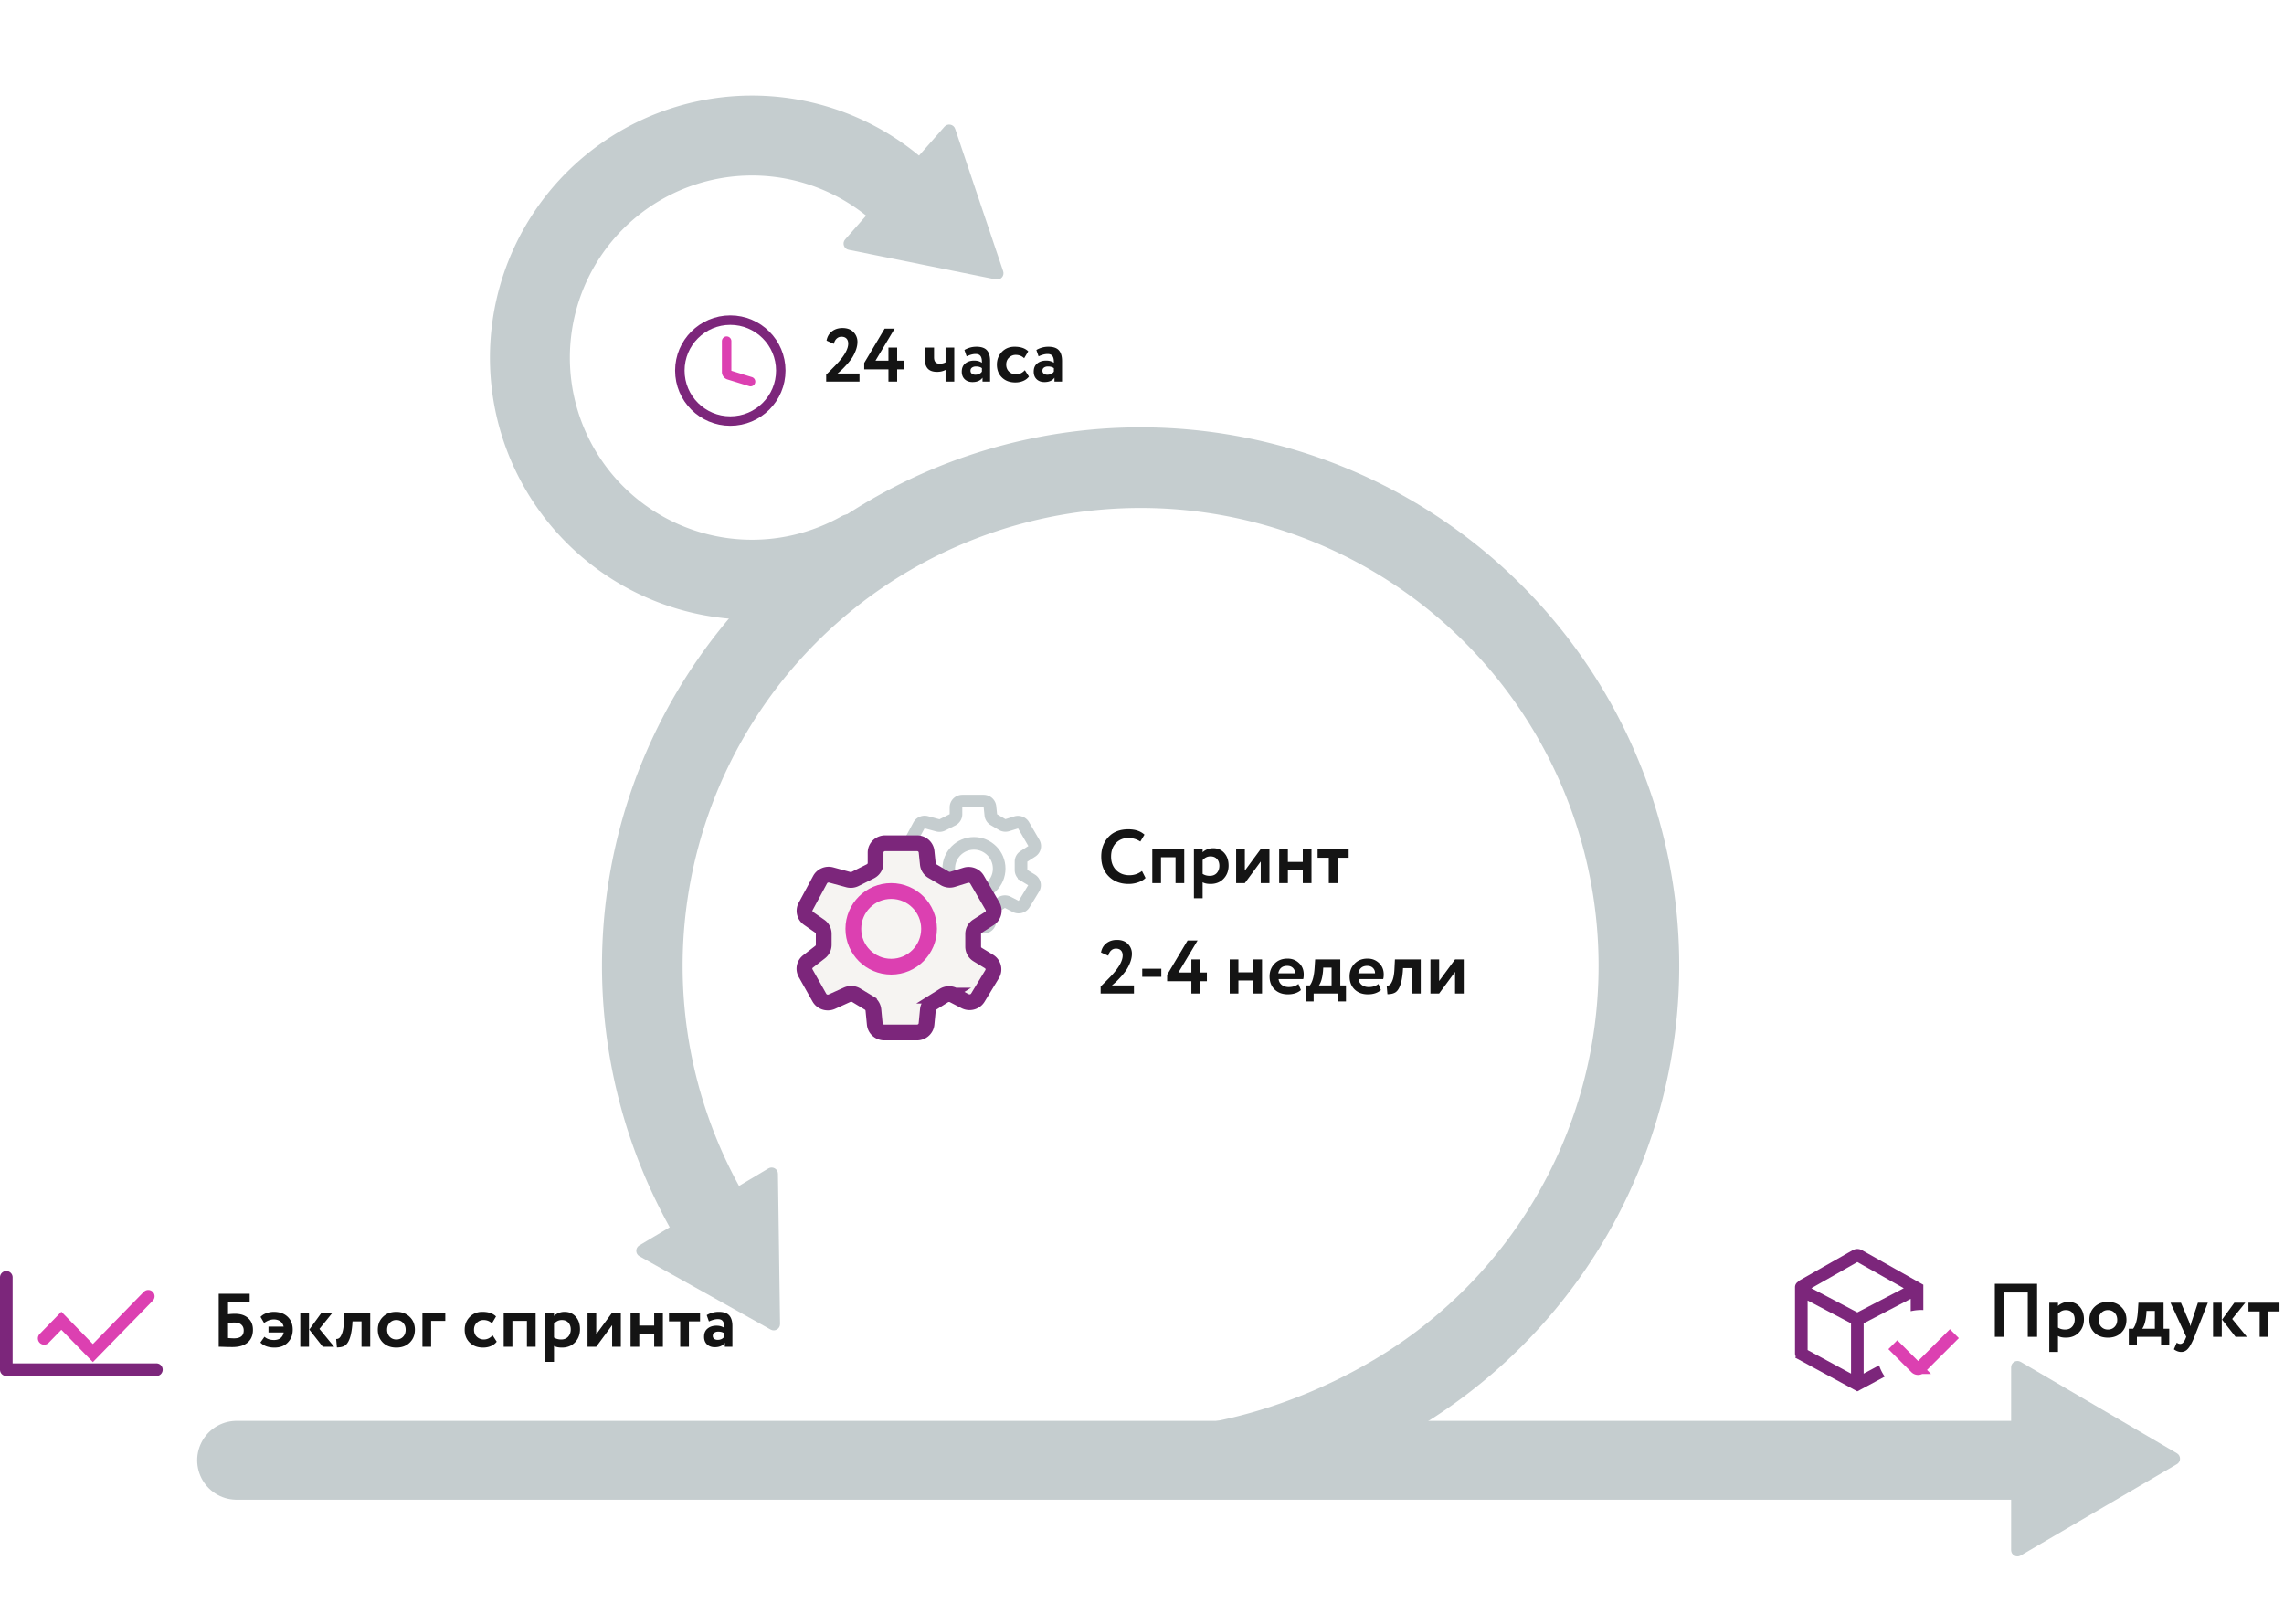 <svg width="724" height="515" viewBox="0 0 724 515" fill="none" xmlns="http://www.w3.org/2000/svg"><path d="M291.308 261.696l-3.059 5.671a1.94 1.94 0 00.618 2.521l2.356 1.638c.534.371.85.968.85 1.605v2.338c0 .602-.283 1.171-.768 1.546l-2.537 1.96a1.936 1.936 0 00-.519 2.491l2.908 5.166c.515.915 1.675 1.285 2.649.844l3.211-1.454a2.094 2.094 0 011.938.113l2.664 1.608c.54.326.892.878.952 1.492l.288 2.975c.099 1.015.977 1.79 2.028 1.79h6.881c1.051 0 1.929-.775 2.028-1.79l.291-2.999a1.963 1.963 0 01.918-1.471l2.439-1.536a2.089 2.089 0 012.068-.086l2.42 1.252c.962.497 2.158.171 2.712-.74l3.018-4.965c.561-.922.262-2.109-.672-2.677l-2.382-1.448a1.962 1.962 0 01-.955-1.673v-2.691c0-.662.342-1.279.911-1.645l2.525-1.626c.89-.573 1.173-1.716.647-2.618l-3.268-5.609c-.474-.816-1.474-1.195-2.393-.91l-2.74.85a2.092 2.092 0 01-1.676-.192l-2.611-1.534a1.97 1.97 0 01-.97-1.492l-.272-2.622c-.105-1.01-.98-1.778-2.026-1.778h-6.71c-1.125 0-2.037.884-2.037 1.975v2.203c0 .739-.425 1.416-1.102 1.755l-3.202 1.603a2.09 2.09 0 01-1.483.147l-3.584-.974c-.926-.251-1.908.16-2.354.987z" stroke="#C5CDCF" stroke-width="4"/><circle cx="308.728" cy="275.398" r="8" stroke="#C5CDCF" stroke-width="4"/><path d="M641 463H75" stroke="#C5CDCF" stroke-width="25" stroke-linecap="round"/><path d="M336.332 465.01c-.458 2.747 1.416 5.343 4.175 5.715 37.425 5.049 75.361 1.728 107.914-17.509a170.73 170.73 0 0074.246-203.503 170.734 170.734 0 10-301.766 153.29c1.565 2.275 4.701 2.755 6.929 1.124l12.554-9.19c2.229-1.631 2.705-4.756 1.151-7.039a145.174 145.174 0 11193.883 43.314c-27.496 16.249-60.323 25.036-92.02 21.444-2.721-.309-5.26 1.517-5.71 4.219l-1.356 8.135z" fill="#C5CDCF"/><path d="M306.154 74.59c2.397-1.372 3.24-4.437 1.726-6.746a83.084 83.084 0 00-81.659-36.648 83.09 83.09 0 00-65.211 112.459 83.088 83.088 0 00119.995 41.058c2.37-1.417 2.951-4.542 1.394-6.823l-8.647-12.673c-1.556-2.281-4.658-2.847-7.065-1.494a57.743 57.743 0 01-82.077-29.299 57.749 57.749 0 0114.591-63.45 57.746 57.746 0 0186.631 9.496c1.574 2.27 4.612 3.115 7.008 1.743l13.314-7.623z" fill="#C5CDCF"/><g filter="url(#filter0_d)"><path d="M256.962 275.907l-4.588 8.506c-.706 1.309-.31 2.922.927 3.782l3.533 2.456a2.937 2.937 0 011.276 2.409v3.507a2.93 2.93 0 01-1.152 2.318l-3.806 2.94c-1.161.897-1.49 2.474-.778 3.737l4.361 7.75c.773 1.372 2.512 1.926 3.973 1.265l4.818-2.181a3.14 3.14 0 012.906.169l3.996 2.412a2.956 2.956 0 011.428 2.238l.433 4.463c.148 1.522 1.465 2.685 3.041 2.685h10.322c1.576 0 2.894-1.163 3.041-2.685l.437-4.498a2.952 2.952 0 011.378-2.207l3.658-2.304a3.135 3.135 0 013.101-.129l3.63 1.877c1.444.747 3.238.258 4.069-1.109l4.527-7.448c.841-1.382.393-3.163-1.009-4.015l-3.572-2.172a2.943 2.943 0 01-1.432-2.51v-4.036a2.94 2.94 0 011.365-2.468l3.789-2.439c1.335-.86 1.759-2.573.97-3.926l-4.901-8.415c-.713-1.222-2.212-1.792-3.591-1.364l-4.11 1.275a3.13 3.13 0 01-2.514-.288l-3.915-2.301a2.955 2.955 0 01-1.457-2.238l-.407-3.933c-.157-1.514-1.471-2.667-3.04-2.667h-10.064c-1.687 0-3.055 1.326-3.055 2.963v3.304c0 1.108-.638 2.124-1.654 2.633l-4.802 2.404a3.143 3.143 0 01-2.225.22l-5.376-1.46c-1.39-.377-2.862.24-3.531 1.48z" fill="#F6F4F2"/><path d="M256.962 275.907l-4.588 8.506c-.706 1.309-.31 2.922.927 3.782l3.533 2.456a2.937 2.937 0 011.276 2.409v3.507a2.93 2.93 0 01-1.152 2.318l-3.806 2.94c-1.161.897-1.49 2.474-.778 3.737l4.361 7.75c.773 1.372 2.512 1.926 3.973 1.265l4.818-2.181a3.14 3.14 0 012.906.169l3.996 2.412a2.956 2.956 0 011.428 2.238l.433 4.463c.148 1.522 1.465 2.685 3.041 2.685h10.322c1.576 0 2.894-1.163 3.041-2.685l.437-4.498a2.952 2.952 0 011.378-2.207l3.658-2.304a3.135 3.135 0 013.101-.129l3.63 1.877c1.444.747 3.238.258 4.069-1.109l4.527-7.448c.841-1.382.393-3.163-1.009-4.015l-3.572-2.172a2.943 2.943 0 01-1.432-2.51v-4.036a2.94 2.94 0 011.365-2.468l3.789-2.439c1.335-.86 1.759-2.573.97-3.926l-4.901-8.415c-.713-1.222-2.212-1.792-3.591-1.364l-4.11 1.275a3.13 3.13 0 01-2.514-.288l-3.915-2.301a2.955 2.955 0 01-1.457-2.238l-.407-3.933c-.157-1.514-1.471-2.667-3.04-2.667h-10.064c-1.687 0-3.055 1.326-3.055 2.963v3.304c0 1.108-.638 2.124-1.654 2.633l-4.802 2.404a3.143 3.143 0 01-2.225.22l-5.376-1.46c-1.39-.377-2.862.24-3.531 1.48z" stroke="#7C267B" stroke-width="5"/></g><circle cx="282.5" cy="294.5" r="12" stroke="#DC40B1" stroke-width="5"/><g filter="url(#filter1_d)"><path d="M11 421.345l5.45-5.586L26.44 426 44 408" stroke="#DC40B1" stroke-width="4" stroke-linecap="round"/></g><path fill-rule="evenodd" clip-rule="evenodd" d="M4 405a2 2 0 10-4 0v29.273a2 2 0 002.203 1.989c.067.007.135.011.203.011h47.162a2 2 0 000-4H4V405z" fill="#7C267B"/><path d="M69.328 427v-16.8h9.816v2.76H72.28v3.744a15.728 15.728 0 012.256-.144c1.744 0 3.12.456 4.128 1.368 1.008.912 1.512 2.144 1.512 3.696 0 1.744-.568 3.096-1.704 4.056-1.12.944-2.712 1.416-4.776 1.416-.72 0-1.568-.016-2.544-.048a75.485 75.485 0 00-1.824-.048zm4.968-7.68c-.592 0-1.264.048-2.016.144v4.776c.896.064 1.52.096 1.872.096 2.064 0 3.096-.832 3.096-2.496 0-.768-.248-1.376-.744-1.824-.48-.464-1.216-.696-2.208-.696zm10.806 3.144v-1.848h4.8c-.176-.752-.544-1.32-1.104-1.704-.56-.384-1.224-.576-1.992-.576-1.04 0-2.072.376-3.096 1.128l-1.128-1.92c.48-.528 1.112-.928 1.896-1.2a6.939 6.939 0 012.28-.408c1.84 0 3.304.512 4.392 1.536 1.088 1.024 1.632 2.4 1.632 4.128 0 1.632-.52 2.984-1.56 4.056-1.024 1.072-2.424 1.608-4.2 1.608-1.952 0-3.448-.536-4.488-1.608l1.296-1.824c.784.688 1.792 1.032 3.024 1.032.832 0 1.512-.2 2.04-.6.544-.416.888-1.016 1.032-1.8h-4.824zm20.306-6.264l-4.152 5.136 4.656 5.664h-3.6l-4.272-5.448 3.888-5.352h3.48zM95.184 427v-10.8h2.76V427h-2.76zm19.409 0v-8.04h-2.856l-.072 1.152c-.176 1.936-.472 3.424-.888 4.464-.4 1.04-.912 1.744-1.536 2.112-.608.352-1.424.528-2.448.528l-.24-2.688a1.4 1.4 0 00.984-.288c.32-.24.624-.752.912-1.536.288-.8.472-1.848.552-3.144l.168-3.36h8.184V427h-2.76zm6.77-1.32c-1.072-1.072-1.608-2.432-1.608-4.08 0-1.648.536-3 1.608-4.056 1.088-1.072 2.512-1.608 4.272-1.608 1.76 0 3.176.536 4.248 1.608 1.088 1.056 1.632 2.408 1.632 4.056 0 1.648-.544 3.008-1.632 4.08-1.072 1.056-2.488 1.584-4.248 1.584-1.76 0-3.184-.528-4.272-1.584zm1.344-4.08c0 .896.272 1.64.816 2.232.56.576 1.264.864 2.112.864.864 0 1.568-.28 2.112-.84.56-.576.84-1.328.84-2.256 0-.896-.28-1.632-.84-2.208-.56-.576-1.264-.864-2.112-.864-.832 0-1.528.288-2.088.864-.56.56-.84 1.296-.84 2.208zm11.196 5.4v-10.8h7.248v2.592h-4.488V427h-2.76zm22.247-3.624l1.296 2.016c-.448.608-1.056 1.072-1.824 1.392-.752.32-1.576.48-2.472.48-1.76 0-3.176-.52-4.248-1.56s-1.608-2.408-1.608-4.104c0-1.6.528-2.944 1.584-4.032s2.392-1.632 4.008-1.632c1.92 0 3.368.488 4.344 1.464l-1.296 2.184c-.72-.704-1.616-1.056-2.688-1.056-.8 0-1.504.288-2.112.864-.592.56-.888 1.296-.888 2.208 0 .928.304 1.68.912 2.256.624.56 1.36.84 2.208.84 1.056 0 1.984-.44 2.784-1.32zM167.029 427v-8.208h-4.608V427h-2.76v-10.8h10.128V427h-2.76zm5.827 4.8v-15.6h2.76v1.032c.352-.368.824-.672 1.416-.912a4.898 4.898 0 011.92-.384c1.472 0 2.656.512 3.552 1.536.896 1.024 1.344 2.344 1.344 3.96 0 1.68-.528 3.072-1.584 4.176s-2.432 1.656-4.128 1.656c-1.072 0-1.912-.176-2.52-.528v5.064h-2.76zm5.232-13.272c-.944 0-1.768.392-2.472 1.176v4.368c.64.416 1.4.624 2.28.624.928 0 1.664-.296 2.208-.888.544-.608.816-1.376.816-2.304 0-.88-.248-1.592-.744-2.136-.496-.56-1.192-.84-2.088-.84zM188.999 427h-2.76v-10.8h2.76v6.84l5.04-6.84h2.76V427h-2.76v-6.84l-5.04 6.84zm18.369 0v-4.128h-4.728V427h-2.76v-10.8h2.76v4.08h4.728v-4.08h2.76V427h-2.76zm4.696-8.04v-2.76h9.84v2.76h-3.528V427h-2.76v-8.04h-3.552zm12.656.024l-.696-2.016a7.385 7.385 0 013.816-1.032c1.536 0 2.64.376 3.312 1.128.672.752 1.008 1.872 1.008 3.36V427h-2.4v-1.248c-.656.928-1.72 1.392-3.192 1.392-1.008 0-1.824-.296-2.448-.888-.624-.592-.936-1.4-.936-2.424 0-1.136.368-2 1.104-2.592.736-.608 1.68-.912 2.832-.912.992 0 1.808.232 2.448.696.032-.944-.104-1.64-.408-2.088-.304-.464-.84-.696-1.608-.696-.8 0-1.744.248-2.832.744zm2.76 5.832c.928 0 1.624-.328 2.088-.984v-1.104c-.464-.352-1.096-.528-1.896-.528-.496 0-.912.12-1.248.36-.32.224-.48.552-.48.984 0 .4.144.712.432.936.288.224.656.336 1.104.336zM361.992 276.16l1.128 2.208c-.528.56-1.288 1.016-2.28 1.368a9.055 9.055 0 01-3.096.528c-2.576 0-4.664-.792-6.264-2.376-1.6-1.584-2.4-3.68-2.4-6.288 0-2.512.76-4.584 2.28-6.216 1.52-1.632 3.624-2.448 6.312-2.448 2.16 0 3.864.568 5.112 1.704l-1.32 2.184c-1.136-.752-2.4-1.128-3.792-1.128-1.584 0-2.896.536-3.936 1.608-1.024 1.072-1.536 2.504-1.536 4.296 0 1.744.536 3.168 1.608 4.272 1.088 1.088 2.488 1.632 4.2 1.632 1.488 0 2.816-.448 3.984-1.344zm10.639 3.84v-8.208h-4.608V280h-2.76v-10.8h10.128V280h-2.76zm5.827 4.8v-15.6h2.76v1.032c.352-.368.824-.672 1.416-.912a4.898 4.898 0 011.92-.384c1.472 0 2.656.512 3.552 1.536.896 1.024 1.344 2.344 1.344 3.96 0 1.68-.528 3.072-1.584 4.176s-2.432 1.656-4.128 1.656c-1.072 0-1.912-.176-2.52-.528v5.064h-2.76zm5.232-13.272c-.944 0-1.768.392-2.472 1.176v4.368c.64.416 1.4.624 2.28.624.928 0 1.664-.296 2.208-.888.544-.608.816-1.376.816-2.304 0-.88-.248-1.592-.744-2.136-.496-.56-1.192-.84-2.088-.84zM394.601 280h-2.76v-10.8h2.76v6.84l5.04-6.84h2.76V280h-2.76v-6.84l-5.04 6.84zm18.368 0v-4.128h-4.728V280h-2.76v-10.8h2.76v4.08h4.728v-4.08h2.76V280h-2.76zm4.697-8.04v-2.76h9.84v2.76h-3.528V280h-2.76v-8.04h-3.552zM348.888 315v-2.208c2.032-2 3.368-3.368 4.008-4.104 1.984-2.272 2.976-4.184 2.976-5.736 0-.688-.184-1.224-.552-1.608-.368-.384-.896-.576-1.584-.576-.592 0-1.104.2-1.536.6-.416.384-.712.936-.888 1.656l-2.304-1.032c.224-1.232.784-2.2 1.68-2.904.912-.72 2.032-1.08 3.36-1.08 1.504 0 2.672.432 3.504 1.296a4.308 4.308 0 011.248 3.096c0 .88-.184 1.8-.552 2.76-.368.944-.792 1.768-1.272 2.472a18.231 18.231 0 01-1.752 2.16c-.672.736-1.2 1.28-1.584 1.632-.368.336-.76.672-1.176 1.008h6.984V315h-10.56zm13.186-5.28v-2.568h6.048v2.568h-6.048zm15.575 5.28v-3.888h-7.68v-2.04l6.48-10.872h3.168l-6.072 10.152h4.104V304.2h2.76v4.152h2.16v2.76h-2.16V315h-2.76zm19.641 0v-4.128h-4.728V315h-2.76v-10.8h2.76v4.08h4.728v-4.08h2.76V315h-2.76zm14.296-3.024l.792 1.944c-1.056.896-2.432 1.344-4.128 1.344-1.744 0-3.152-.52-4.224-1.56-1.056-1.04-1.584-2.408-1.584-4.104 0-1.616.52-2.96 1.56-4.032 1.04-1.088 2.424-1.632 4.152-1.632 1.424 0 2.632.472 3.624 1.416.992.928 1.488 2.128 1.488 3.6 0 .608-.056 1.104-.168 1.488h-7.8c.112.8.464 1.424 1.056 1.872.592.432 1.32.648 2.184.648 1.216 0 2.232-.328 3.048-.984zm-3.552-5.736c-1.568 0-2.512.784-2.832 2.352h5.304c.016-.672-.2-1.232-.648-1.68-.448-.448-1.056-.672-1.824-.672zm5.808 11.28v-5.088h1.368c.848-1.12 1.352-3 1.512-5.64l.168-2.592h7.968v8.232h1.8v5.088h-2.592V315h-7.656v2.52h-2.568zm5.544-9.624c-.192 2.096-.624 3.608-1.296 4.536h4.008v-5.64h-2.64l-.072 1.104zm17.56 4.08l.792 1.944c-1.056.896-2.432 1.344-4.128 1.344-1.744 0-3.152-.52-4.224-1.56-1.056-1.04-1.584-2.408-1.584-4.104 0-1.616.52-2.96 1.56-4.032 1.04-1.088 2.424-1.632 4.152-1.632 1.424 0 2.632.472 3.624 1.416.992.928 1.488 2.128 1.488 3.6 0 .608-.056 1.104-.168 1.488h-7.8c.112.8.464 1.424 1.056 1.872.592.432 1.32.648 2.184.648 1.216 0 2.232-.328 3.048-.984zm-3.552-5.736c-1.568 0-2.512.784-2.832 2.352h5.304c.016-.672-.2-1.232-.648-1.68-.448-.448-1.056-.672-1.824-.672zm14.207 8.76v-8.04h-2.856l-.072 1.152c-.176 1.936-.472 3.424-.888 4.464-.4 1.04-.912 1.744-1.536 2.112-.608.352-1.424.528-2.448.528l-.24-2.688a1.4 1.4 0 00.984-.288c.32-.24.624-.752.912-1.536.288-.8.472-1.848.552-3.144l.168-3.36h8.184V315h-2.76zm8.593 0h-2.76v-10.8h2.76v6.84l5.04-6.84h2.76V315h-2.76v-6.84l-5.04 6.84zM261.888 121v-2.208c2.032-2 3.368-3.368 4.008-4.104 1.984-2.272 2.976-4.184 2.976-5.736 0-.688-.184-1.224-.552-1.608-.368-.384-.896-.576-1.584-.576-.592 0-1.104.2-1.536.6-.416.384-.712.936-.888 1.656l-2.304-1.032c.224-1.232.784-2.2 1.68-2.904.912-.72 2.032-1.08 3.36-1.08 1.504 0 2.672.432 3.504 1.296a4.308 4.308 0 011.248 3.096c0 .88-.184 1.8-.552 2.76-.368.944-.792 1.768-1.272 2.472a18.231 18.231 0 01-1.752 2.16c-.672.736-1.2 1.28-1.584 1.632-.368.336-.76.672-1.176 1.008h6.984V121h-10.56zm19.738 0v-3.888h-7.68v-2.04l6.48-10.872h3.168l-6.072 10.152h4.104V110.2h2.76v4.152h2.16v2.76h-2.16V121h-2.76zm20.864-10.8V121h-2.76v-3.72c-.784.416-1.68.624-2.688.624-1.36 0-2.352-.352-2.976-1.056-.624-.72-.936-1.784-.936-3.192V110.2h2.952v3.12c0 1.328.584 1.992 1.752 1.992.768 0 1.4-.144 1.896-.432v-4.68h2.76zm3.917 2.784l-.696-2.016a7.385 7.385 0 013.816-1.032c1.536 0 2.64.376 3.312 1.128.672.752 1.008 1.872 1.008 3.36V121h-2.4v-1.248c-.656.928-1.72 1.392-3.192 1.392-1.008 0-1.824-.296-2.448-.888-.624-.592-.936-1.4-.936-2.424 0-1.136.368-2 1.104-2.592.736-.608 1.68-.912 2.832-.912.992 0 1.808.232 2.448.696.032-.944-.104-1.64-.408-2.088-.304-.464-.84-.696-1.608-.696-.8 0-1.744.248-2.832.744zm2.76 5.832c.928 0 1.624-.328 2.088-.984v-1.104c-.464-.352-1.096-.528-1.896-.528-.496 0-.912.12-1.248.36-.32.224-.48.552-.48.984 0 .4.144.712.432.936.288.224.656.336 1.104.336zm15.694-1.44l1.296 2.016c-.448.608-1.056 1.072-1.824 1.392-.752.32-1.576.48-2.472.48-1.76 0-3.176-.52-4.248-1.56s-1.608-2.408-1.608-4.104c0-1.6.528-2.944 1.584-4.032s2.392-1.632 4.008-1.632c1.92 0 3.368.488 4.344 1.464l-1.296 2.184c-.72-.704-1.616-1.056-2.688-1.056-.8 0-1.504.288-2.112.864-.592.56-.888 1.296-.888 2.208 0 .928.304 1.68.912 2.256.624.56 1.36.84 2.208.84 1.056 0 1.984-.44 2.784-1.32zm4.351-4.392l-.696-2.016a7.385 7.385 0 013.816-1.032c1.536 0 2.64.376 3.312 1.128.672.752 1.008 1.872 1.008 3.36V121h-2.4v-1.248c-.656.928-1.72 1.392-3.192 1.392-1.008 0-1.824-.296-2.448-.888-.624-.592-.936-1.4-.936-2.424 0-1.136.368-2 1.104-2.592.736-.608 1.68-.912 2.832-.912.992 0 1.808.232 2.448.696.032-.944-.104-1.64-.408-2.088-.304-.464-.84-.696-1.608-.696-.8 0-1.744.248-2.832.744zm2.76 5.832c.928 0 1.624-.328 2.088-.984v-1.104c-.464-.352-1.096-.528-1.896-.528-.496 0-.912.12-1.248.36-.32.224-.48.552-.48.984 0 .4.144.712.432.936.288.224.656.336 1.104.336z" fill="#141414"/><g filter="url(#filter2_d)"><circle cx="228.5" cy="114.5" r="16" stroke="#7C267B" stroke-width="3"/></g><g filter="url(#filter3_d)"><path d="M227.333 105.167v9.761a1 1 0 00.706.956l6.877 2.116" stroke="#DC40B1" stroke-width="3" stroke-linecap="round"/></g><path d="M642.778 423.851v-14.04h-7.488v14.04h-2.952v-16.8h13.392v16.8h-2.952zm6.815 4.8v-15.6h2.76v1.032c.352-.368.824-.672 1.416-.912a4.898 4.898 0 011.92-.384c1.472 0 2.656.512 3.552 1.536.896 1.024 1.344 2.344 1.344 3.96 0 1.68-.528 3.072-1.584 4.176s-2.432 1.656-4.128 1.656c-1.072 0-1.912-.176-2.52-.528v5.064h-2.76zm5.232-13.272c-.944 0-1.768.392-2.472 1.176v4.368c.64.416 1.4.624 2.28.624.928 0 1.664-.296 2.208-.888.544-.608.816-1.376.816-2.304 0-.88-.248-1.592-.744-2.136-.496-.56-1.192-.84-2.088-.84zm9.087 7.152c-1.072-1.072-1.608-2.432-1.608-4.08 0-1.648.536-3 1.608-4.056 1.088-1.072 2.512-1.608 4.272-1.608 1.76 0 3.176.536 4.248 1.608 1.088 1.056 1.632 2.408 1.632 4.056 0 1.648-.544 3.008-1.632 4.08-1.072 1.056-2.488 1.584-4.248 1.584-1.76 0-3.184-.528-4.272-1.584zm1.344-4.08c0 .896.272 1.64.816 2.232.56.576 1.264.864 2.112.864.864 0 1.568-.28 2.112-.84.56-.576.84-1.328.84-2.256 0-.896-.28-1.632-.84-2.208-.56-.576-1.264-.864-2.112-.864-.832 0-1.528.288-2.088.864-.56.56-.84 1.296-.84 2.208zm9.549 7.92v-5.088h1.368c.848-1.12 1.352-3 1.512-5.64l.168-2.592h7.968v8.232h1.8v5.088h-2.592v-2.52h-7.656v2.52h-2.568zm5.544-9.624c-.192 2.096-.624 3.608-1.296 4.536h4.008v-5.64h-2.64l-.072 1.104zm19.504-3.696l-4.248 10.8c-.768 1.872-1.456 3.136-2.064 3.792-.592.672-1.296 1.008-2.112 1.008-.784 0-1.56-.28-2.328-.84l.888-2.088c.432.256.808.384 1.128.384.656 0 1.208-.56 1.656-1.68l.24-.576-4.992-10.8h3.312l2.52 5.904c.096.24.272.76.528 1.56.128-.704.256-1.232.384-1.584l1.944-5.88h3.144zm11.878 0l-4.152 5.136 4.656 5.664h-3.6l-4.272-5.448 3.888-5.352h3.48zm-10.224 10.8v-10.8h2.76v10.8h-2.76zm11.224-8.04v-2.76h9.84v2.76h-3.528v8.04h-2.76v-8.04h-3.552z" fill="#141414"/><g filter="url(#filter4_d)"><path fill-rule="evenodd" clip-rule="evenodd" d="M585.759 397.149l-14.582 8.293 14.582 7.664 14.717-7.664-14.717-8.293zm16.914 11.658l-14.918 7.769v15.953l4.895-2.633a13.257 13.257 0 001.802 3.572l-7.75 4.169-.952.512-.949-.516-18.745-10.175.194-.357a1.996 1.996 0 01-.25-.969v-21.025c0-.685.344-1.29.869-1.65.206-.225.453-.425.742-.589l16.663-9.476a3 3 0 012.956-.006l18.425 10.382 1.018.574v8.021a14.6 14.6 0 00-4 .371v-3.927zm-18.918 23.707L570 425.047v-15.705l13.755 7.229v15.943z" fill="#7C267B"/></g><g filter="url(#filter5_d)"><path d="M597.01 423.351l7.293 7.293a1 1 0 001.414 0l10.793-10.793" stroke="#DC40B1" stroke-width="4"/></g><path d="M317.99 85.997c.491 1.459-.781 2.903-2.29 2.6l-46.696-9.395c-1.509-.304-2.124-2.127-1.106-3.283l31.484-35.742c1.017-1.155 2.904-.776 3.396.683l15.212 45.137zM247.268 419.78c.022 1.539-1.631 2.525-2.975 1.774l-41.579-23.237c-1.344-.751-1.371-2.675-.049-3.463l40.913-24.391c1.322-.788 3.002.151 3.024 1.69l.666 47.627zm442.782 40.994c1.32.772 1.32 2.68 0 3.452l-49.54 28.989c-1.333.78-3.01-.182-3.01-1.727v-57.976c0-1.545 1.677-2.507 3.01-1.727l49.54 28.989z" fill="#C5CDCF"/><defs><filter id="filter0_d" x="247.499" y="259.863" width="75.002" height="75" filterUnits="userSpaceOnUse" color-interpolation-filters="sRGB"><feFlood flood-opacity="0" result="BackgroundImageFix"/><feColorMatrix in="SourceAlpha" values="0 0 0 0 0 0 0 0 0 0 0 0 0 0 0 0 0 0 127 0"/><feOffset dx="3" dy="3"/><feGaussianBlur stdDeviation="2.5"/><feColorMatrix values="0 0 0 0 0.442 0 0 0 0 0.182 0 0 0 0 0.438 0 0 0 0.4 0"/><feBlend in2="BackgroundImageFix" result="effect1_dropShadow"/><feBlend in="SourceGraphic" in2="effect1_dropShadow" result="shape"/></filter><filter id="filter1_d" x="7" y="404" width="47" height="32.864" filterUnits="userSpaceOnUse" color-interpolation-filters="sRGB"><feFlood flood-opacity="0" result="BackgroundImageFix"/><feColorMatrix in="SourceAlpha" values="0 0 0 0 0 0 0 0 0 0 0 0 0 0 0 0 0 0 127 0"/><feOffset dx="3" dy="3"/><feGaussianBlur stdDeviation="2.5"/><feColorMatrix values="0 0 0 0 0.713 0 0 0 0 0.175 0 0 0 0 0.564 0 0 0 0.4 0"/><feBlend in2="BackgroundImageFix" result="effect1_dropShadow"/><feBlend in="SourceGraphic" in2="effect1_dropShadow" result="shape"/></filter><filter id="filter2_d" x="209" y="95" width="45" height="45" filterUnits="userSpaceOnUse" color-interpolation-filters="sRGB"><feFlood flood-opacity="0" result="BackgroundImageFix"/><feColorMatrix in="SourceAlpha" values="0 0 0 0 0 0 0 0 0 0 0 0 0 0 0 0 0 0 127 0"/><feOffset dx="3" dy="3"/><feGaussianBlur stdDeviation="2.5"/><feColorMatrix values="0 0 0 0 0.442 0 0 0 0 0.182 0 0 0 0 0.438 0 0 0 0.4 0"/><feBlend in2="BackgroundImageFix" result="effect1_dropShadow"/><feBlend in="SourceGraphic" in2="effect1_dropShadow" result="shape"/></filter><filter id="filter3_d" x="223.833" y="101.667" width="20.584" height="25.834" filterUnits="userSpaceOnUse" color-interpolation-filters="sRGB"><feFlood flood-opacity="0" result="BackgroundImageFix"/><feColorMatrix in="SourceAlpha" values="0 0 0 0 0 0 0 0 0 0 0 0 0 0 0 0 0 0 127 0"/><feOffset dx="3" dy="3"/><feGaussianBlur stdDeviation="2.5"/><feColorMatrix values="0 0 0 0 0.713 0 0 0 0 0.175 0 0 0 0 0.564 0 0 0 0.4 0"/><feBlend in2="BackgroundImageFix" result="effect1_dropShadow"/><feBlend in="SourceGraphic" in2="effect1_dropShadow" result="shape"/></filter><filter id="filter4_d" x="564" y="391" width="50.673" height="55.149" filterUnits="userSpaceOnUse" color-interpolation-filters="sRGB"><feFlood flood-opacity="0" result="BackgroundImageFix"/><feColorMatrix in="SourceAlpha" values="0 0 0 0 0 0 0 0 0 0 0 0 0 0 0 0 0 0 127 0"/><feOffset dx="3" dy="3"/><feGaussianBlur stdDeviation="2.5"/><feColorMatrix values="0 0 0 0 0.442 0 0 0 0 0.182 0 0 0 0 0.438 0 0 0 0.4 0"/><feBlend in2="BackgroundImageFix" result="effect1_dropShadow"/><feBlend in="SourceGraphic" in2="effect1_dropShadow" result="shape"/></filter><filter id="filter5_d" x="593.596" y="416.437" width="32.328" height="24.5" filterUnits="userSpaceOnUse" color-interpolation-filters="sRGB"><feFlood flood-opacity="0" result="BackgroundImageFix"/><feColorMatrix in="SourceAlpha" values="0 0 0 0 0 0 0 0 0 0 0 0 0 0 0 0 0 0 127 0"/><feOffset dx="3" dy="3"/><feGaussianBlur stdDeviation="2.5"/><feColorMatrix values="0 0 0 0 0.713 0 0 0 0 0.175 0 0 0 0 0.564 0 0 0 0.4 0"/><feBlend in2="BackgroundImageFix" result="effect1_dropShadow"/><feBlend in="SourceGraphic" in2="effect1_dropShadow" result="shape"/></filter></defs></svg>